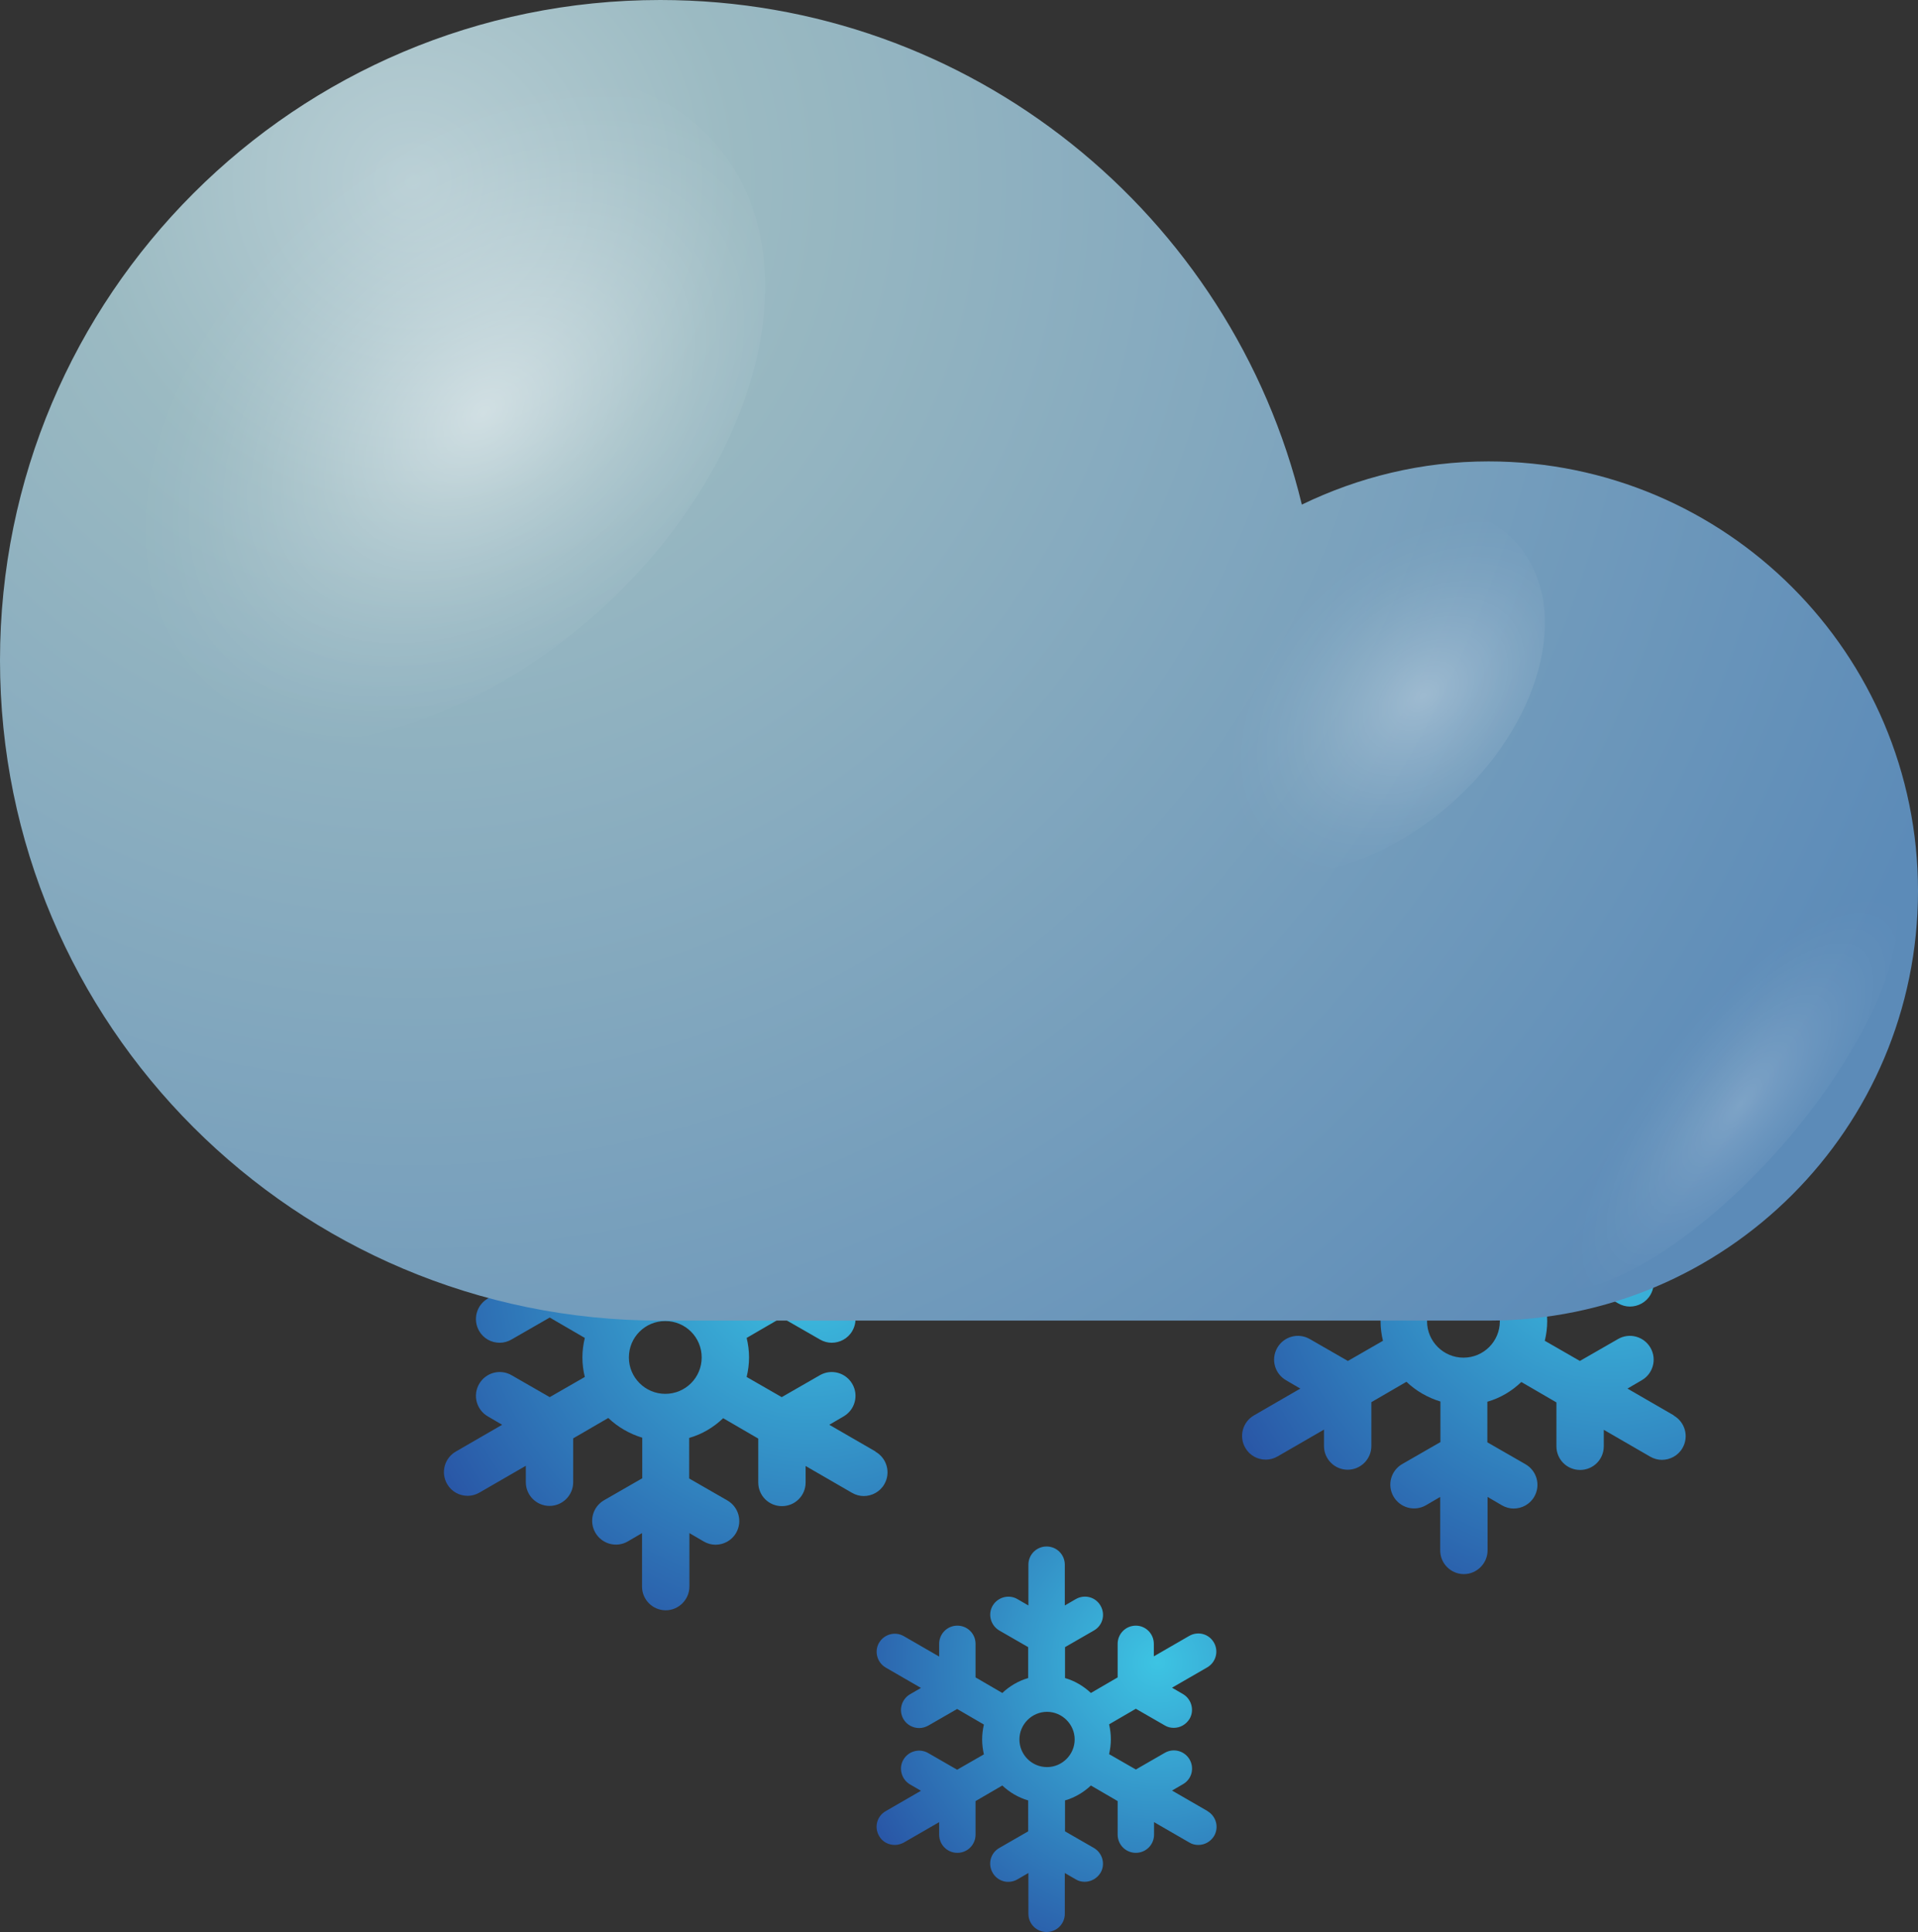<?xml version="1.0" encoding="UTF-8"?>
<svg xmlns="http://www.w3.org/2000/svg" xmlns:xlink="http://www.w3.org/1999/xlink" viewBox="0 0 87.47 88.1">
  <rect x="0" y="0" width="87.47" height="88.1" fill="#333333" stroke="none"/>
  <defs>
    <style>
      .cls-1 {
        isolation: isolate;
      }

      .cls-2 {
        fill: url(#Degradado_sin_nombre_34);
        opacity: .2;
      }

      .cls-2, .cls-3, .cls-4, .cls-5, .cls-6, .cls-7, .cls-8 {
        stroke-width: 0px;
      }

      .cls-2, .cls-4, .cls-6 {
        mix-blend-mode: overlay;
      }

      .cls-3 {
        fill: url(#radial-gradient-2);
      }

      .cls-4 {
        fill: url(#radial-gradient-6);
        opacity: .3;
      }

      .cls-5 {
        fill: url(#radial-gradient);
      }

      .cls-6 {
        fill: url(#radial-gradient-5);
        opacity: .5;
      }

      .cls-7 {
        fill: url(#radial-gradient-3);
      }

      .cls-8 {
        fill: url(#radial-gradient-4);
      }
    </style>
    <radialGradient id="radial-gradient" cx="36.95" cy="57.31" fx="36.95" fy="57.31" r="19.67" gradientUnits="userSpaceOnUse">
      <stop offset="0" stop-color="#3dc4e3"/>
      <stop offset="1" stop-color="#2956a6"/>
    </radialGradient>
    <radialGradient id="radial-gradient-2" cx="73.36" cy="55.65" fx="73.36" fy="55.65" xlink:href="#radial-gradient"/>
    <radialGradient id="radial-gradient-3" cx="52.79" cy="75.8" fx="52.79" fy="75.8" r="15" xlink:href="#radial-gradient"/>
    <radialGradient id="radial-gradient-4" cx="1354.56" cy="8.27" fx="1354.56" fy="8.27" r="74.76" gradientTransform="translate(1373.39) rotate(-180) scale(1 -1)" gradientUnits="userSpaceOnUse">
      <stop offset="0" stop-color="#b9cfd5"/>
      <stop offset=".2" stop-color="#9bbac2"/>
      <stop offset="1" stop-color="#5c8bb8"/>
    </radialGradient>
    <radialGradient id="radial-gradient-5" cx="517.56" cy="-2402.72" fx="517.56" fy="-2402.72" r="8.77" gradientTransform="translate(3473.59 -3732.21) rotate(53.97) scale(1.43 -2.08) skewX(-4.38)" gradientUnits="userSpaceOnUse">
      <stop offset="0" stop-color="#fff"/>
      <stop offset=".1" stop-color="#fff" stop-opacity=".85"/>
      <stop offset=".29" stop-color="#fff" stop-opacity=".59"/>
      <stop offset=".47" stop-color="#fff" stop-opacity=".38"/>
      <stop offset=".63" stop-color="#fff" stop-opacity=".22"/>
      <stop offset=".78" stop-color="#fff" stop-opacity=".1"/>
      <stop offset=".91" stop-color="#fff" stop-opacity=".03"/>
      <stop offset="1" stop-color="#fff" stop-opacity="0"/>
    </radialGradient>
    <radialGradient id="radial-gradient-6" cx="543.46" cy="-2389.72" fx="543.46" fy="-2389.72" r="4.82" xlink:href="#radial-gradient-5"/>
    <radialGradient id="Degradado_sin_nombre_34" data-name="Degradado sin nombre 34" cx="1464.91" cy="83.69" fx="1464.91" fy="83.69" r="5.04" gradientTransform="translate(1228.43 567.31) rotate(-146.99) scale(.84 -2.3) skewX(11.81)" gradientUnits="userSpaceOnUse">
      <stop offset="0" stop-color="#fff"/>
      <stop offset=".1" stop-color="#fff" stop-opacity=".85"/>
      <stop offset=".29" stop-color="#fff" stop-opacity=".59"/>
      <stop offset=".47" stop-color="#fff" stop-opacity=".38"/>
      <stop offset=".63" stop-color="#fff" stop-opacity=".22"/>
      <stop offset=".78" stop-color="#fff" stop-opacity=".1"/>
      <stop offset=".91" stop-color="#fff" stop-opacity=".03"/>
      <stop offset="1" stop-color="#fff" stop-opacity="0"/>
    </radialGradient>
  </defs>
  <g class="cls-1">
    <g id="Layer_1" data-name="Layer 1">
      <g>
        <path class="cls-5" d="m39.93,66.19l-2.11-1.22.65-.38c.52-.3.7-.96.4-1.48-.3-.52-.96-.7-1.48-.4l-1.74,1-1.6-.92c.07-.29.11-.59.11-.89s-.04-.61-.11-.89l1.6-.93,1.74,1c.17.1.36.15.54.15.37,0,.74-.19.94-.54.3-.52.12-1.18-.4-1.48l-.65-.38,2.11-1.22c.52-.3.7-.96.4-1.48-.3-.52-.96-.7-1.48-.4l-2.11,1.22v-.75c0-.6-.48-1.08-1.08-1.08h0c-.6,0-1.08.48-1.08,1.08v2s-1.6.93-1.6.93c-.43-.41-.96-.72-1.55-.9v-1.85l1.74-1c.52-.3.69-.96.4-1.48-.3-.52-.96-.7-1.48-.4l-.65.38v-2.44c0-.6-.48-1.08-1.08-1.08s-1.08.48-1.08,1.08v2.44l-.65-.38c-.52-.3-1.18-.12-1.48.4-.3.52-.12,1.18.4,1.48l1.74,1v1.85c-.59.17-1.11.49-1.55.9l-1.6-.93v-2c0-.6-.49-1.08-1.08-1.08s-1.08.48-1.08,1.08v.75l-2.11-1.22c-.52-.3-1.18-.12-1.48.4-.3.52-.12,1.18.4,1.48l2.11,1.22-.65.38c-.52.3-.7.96-.4,1.48.2.35.56.54.94.54.18,0,.37-.05.54-.15l1.74-1,1.6.93c-.07.29-.11.59-.11.89s.04.61.11.89l-1.6.92-1.74-1c-.52-.3-1.18-.12-1.48.4-.3.52-.12,1.18.4,1.48l.65.38-2.11,1.22c-.52.3-.7.96-.4,1.48.2.35.56.54.94.54.18,0,.37-.05.54-.15l2.11-1.22v.75c0,.6.49,1.08,1.08,1.08s1.08-.48,1.08-1.08v-2s1.6-.93,1.6-.93c.43.41.96.72,1.55.9v1.85l-1.74,1c-.52.3-.7.96-.4,1.48.3.52.96.7,1.48.4l.65-.38v2.44c0,.6.49,1.08,1.08,1.08s1.08-.49,1.08-1.08v-2.44l.65.38c.17.1.36.15.54.15.37,0,.74-.19.94-.54.3-.52.12-1.18-.4-1.48l-1.74-1v-1.85c.59-.17,1.11-.48,1.55-.9l1.6.93v2c0,.6.48,1.08,1.08,1.08s1.08-.48,1.08-1.08v-.75l2.11,1.22c.17.1.36.15.54.15.37,0,.74-.19.94-.54.3-.52.12-1.18-.4-1.48Zm-9.59-2.63c-.91,0-1.66-.74-1.66-1.66s.74-1.66,1.66-1.66,1.66.74,1.66,1.66-.74,1.66-1.66,1.66Z"/>
        <path class="cls-3" d="m76.33,64.54l-2.11-1.22.65-.38c.52-.3.7-.96.4-1.48-.3-.52-.96-.7-1.48-.4l-1.74,1-1.6-.92c.07-.29.11-.59.11-.89s-.04-.61-.11-.89l1.6-.93,1.74,1c.17.1.36.15.54.15.37,0,.74-.19.94-.54.3-.52.12-1.18-.4-1.48l-.65-.38,2.11-1.22c.52-.3.7-.96.4-1.48-.3-.52-.96-.7-1.48-.4l-2.11,1.22v-.75c0-.6-.48-1.08-1.08-1.08h0c-.6,0-1.08.48-1.08,1.08v2s-1.6.93-1.6.93c-.43-.41-.96-.72-1.55-.9v-1.85l1.74-1c.52-.3.69-.96.4-1.48-.3-.52-.96-.7-1.48-.4l-.65.38v-2.44c0-.6-.48-1.08-1.08-1.08s-1.08.48-1.08,1.08v2.44l-.65-.38c-.52-.3-1.18-.12-1.48.4-.3.52-.12,1.18.4,1.48l1.74,1v1.85c-.59.17-1.11.49-1.55.9l-1.6-.93v-2c0-.6-.49-1.08-1.08-1.08s-1.08.48-1.08,1.08v.75l-2.11-1.22c-.52-.3-1.18-.12-1.48.4-.3.52-.12,1.18.4,1.48l2.11,1.22-.65.38c-.52.3-.7.96-.4,1.48.2.35.56.54.94.54.18,0,.37-.05.54-.15l1.74-1,1.6.93c-.07.29-.11.59-.11.89s.04.61.11.89l-1.6.92-1.74-1c-.52-.3-1.18-.12-1.48.4-.3.52-.12,1.18.4,1.48l.65.38-2.11,1.22c-.52.3-.7.96-.4,1.48.2.35.56.54.94.54.18,0,.37-.05.54-.15l2.11-1.22v.75c0,.6.49,1.08,1.08,1.08s1.08-.48,1.08-1.08v-2s1.6-.93,1.6-.93c.43.41.96.72,1.55.9v1.85l-1.74,1c-.52.3-.7.96-.4,1.48.3.52.96.7,1.48.4l.65-.38v2.44c0,.6.49,1.08,1.08,1.08s1.08-.49,1.08-1.08v-2.44l.65.38c.17.1.36.15.54.15.37,0,.74-.19.94-.54.3-.52.12-1.18-.4-1.48l-1.74-1v-1.85c.59-.17,1.11-.48,1.55-.9l1.6.93v2c0,.6.48,1.08,1.08,1.08s1.08-.48,1.08-1.08v-.75l2.11,1.22c.17.1.36.15.54.15.37,0,.74-.19.94-.54.3-.52.12-1.18-.4-1.48Zm-9.59-2.63c-.91,0-1.66-.74-1.66-1.66s.74-1.66,1.66-1.66,1.66.74,1.66,1.66-.74,1.66-1.66,1.66Z"/>
        <path class="cls-7" d="m55.06,82.58l-1.61-.93.5-.29c.4-.23.53-.73.3-1.13-.23-.39-.73-.53-1.13-.3l-1.32.76-1.22-.7c.05-.22.08-.45.08-.68s-.03-.46-.08-.68l1.22-.71,1.32.76c.13.08.27.11.41.11.29,0,.56-.15.72-.41.23-.39.09-.9-.3-1.13l-.5-.29,1.61-.93c.39-.23.53-.73.3-1.13-.23-.4-.73-.53-1.13-.3l-1.61.93v-.57c0-.46-.37-.83-.82-.83h0c-.46,0-.83.37-.83.83v1.53s-1.22.71-1.22.71c-.33-.31-.73-.55-1.18-.68v-1.41l1.32-.76c.4-.23.53-.73.3-1.13-.23-.4-.73-.53-1.13-.3l-.5.29v-1.86c0-.46-.37-.83-.83-.83s-.83.37-.83.83v1.86l-.5-.29c-.39-.23-.9-.09-1.13.3-.23.39-.09.9.3,1.13l1.32.76v1.41c-.45.13-.85.37-1.18.68l-1.22-.71v-1.53c0-.46-.37-.83-.83-.83s-.83.37-.83.83v.58l-1.61-.93c-.4-.23-.9-.09-1.13.3-.23.39-.09.9.3,1.13l1.61.93-.5.29c-.39.23-.53.73-.3,1.13.15.26.43.41.72.41.14,0,.28-.04.41-.11l1.32-.76,1.22.71c-.05.22-.08.45-.08.68s.03.46.08.68l-1.22.7-1.32-.76c-.4-.23-.9-.09-1.13.3-.23.39-.09.9.3,1.13l.5.29-1.61.93c-.4.23-.53.73-.3,1.13.15.27.43.41.72.41.14,0,.28-.04.41-.11l1.61-.93v.57c0,.46.37.83.83.83s.83-.37.83-.83v-1.53s1.22-.71,1.22-.71c.33.31.73.55,1.18.68v1.41l-1.32.76c-.4.23-.53.73-.3,1.13.23.4.73.53,1.13.3l.5-.29v1.86c0,.46.37.83.83.83s.83-.37.83-.83v-1.86l.5.29c.13.08.27.11.41.11.28,0,.56-.15.72-.41.23-.39.09-.9-.3-1.13l-1.32-.76v-1.41c.45-.13.85-.37,1.18-.68l1.22.71v1.53c0,.46.37.83.83.83s.83-.37.83-.83v-.57l1.61.93c.13.08.27.11.41.11.29,0,.56-.15.72-.41.23-.4.09-.9-.3-1.13Zm-7.31-2c-.7,0-1.26-.57-1.26-1.26s.57-1.26,1.26-1.26,1.26.57,1.26,1.26-.57,1.26-1.26,1.26Z"/>
        <g>
          <path class="cls-8" d="m30.11,0c14.18,0,26.07,9.81,29.26,23.01,2.58-1.25,5.46-1.97,8.51-1.97,10.82,0,19.59,8.77,19.59,19.59s-8.77,19.59-19.59,19.59H30.11C13.48,60.22,0,46.74,0,30.11S13.48,0,30.11,0Z"/>
          <path class="cls-6" d="m26.26,28.77c7.84-6.36,10.9-16.05,6.84-21.63-4.07-5.59-13.72-4.96-21.56,1.39C3.69,14.9.63,24.59,4.69,30.17c4.07,5.59,13.72,4.96,21.56-1.39Z"/>
          <path class="cls-4" d="m65.71,37.04c4.31-3.5,5.99-8.82,3.76-11.89-2.23-3.07-7.54-2.73-11.85.77-4.31,3.5-5.99,8.82-3.76,11.89,2.24,3.07,7.54,2.73,11.85-.77Z"/>
          <path class="cls-2" d="m75.27,44.65c4.74-4.79,9.63-6.67,10.94-4.19,1.3,2.48-1.49,8.37-6.23,13.17-4.74,4.79-9.64,6.67-10.94,4.19-1.3-2.48,1.49-8.38,6.23-13.17Z"/>
        </g>
      </g>
    </g>
  </g>
</svg>